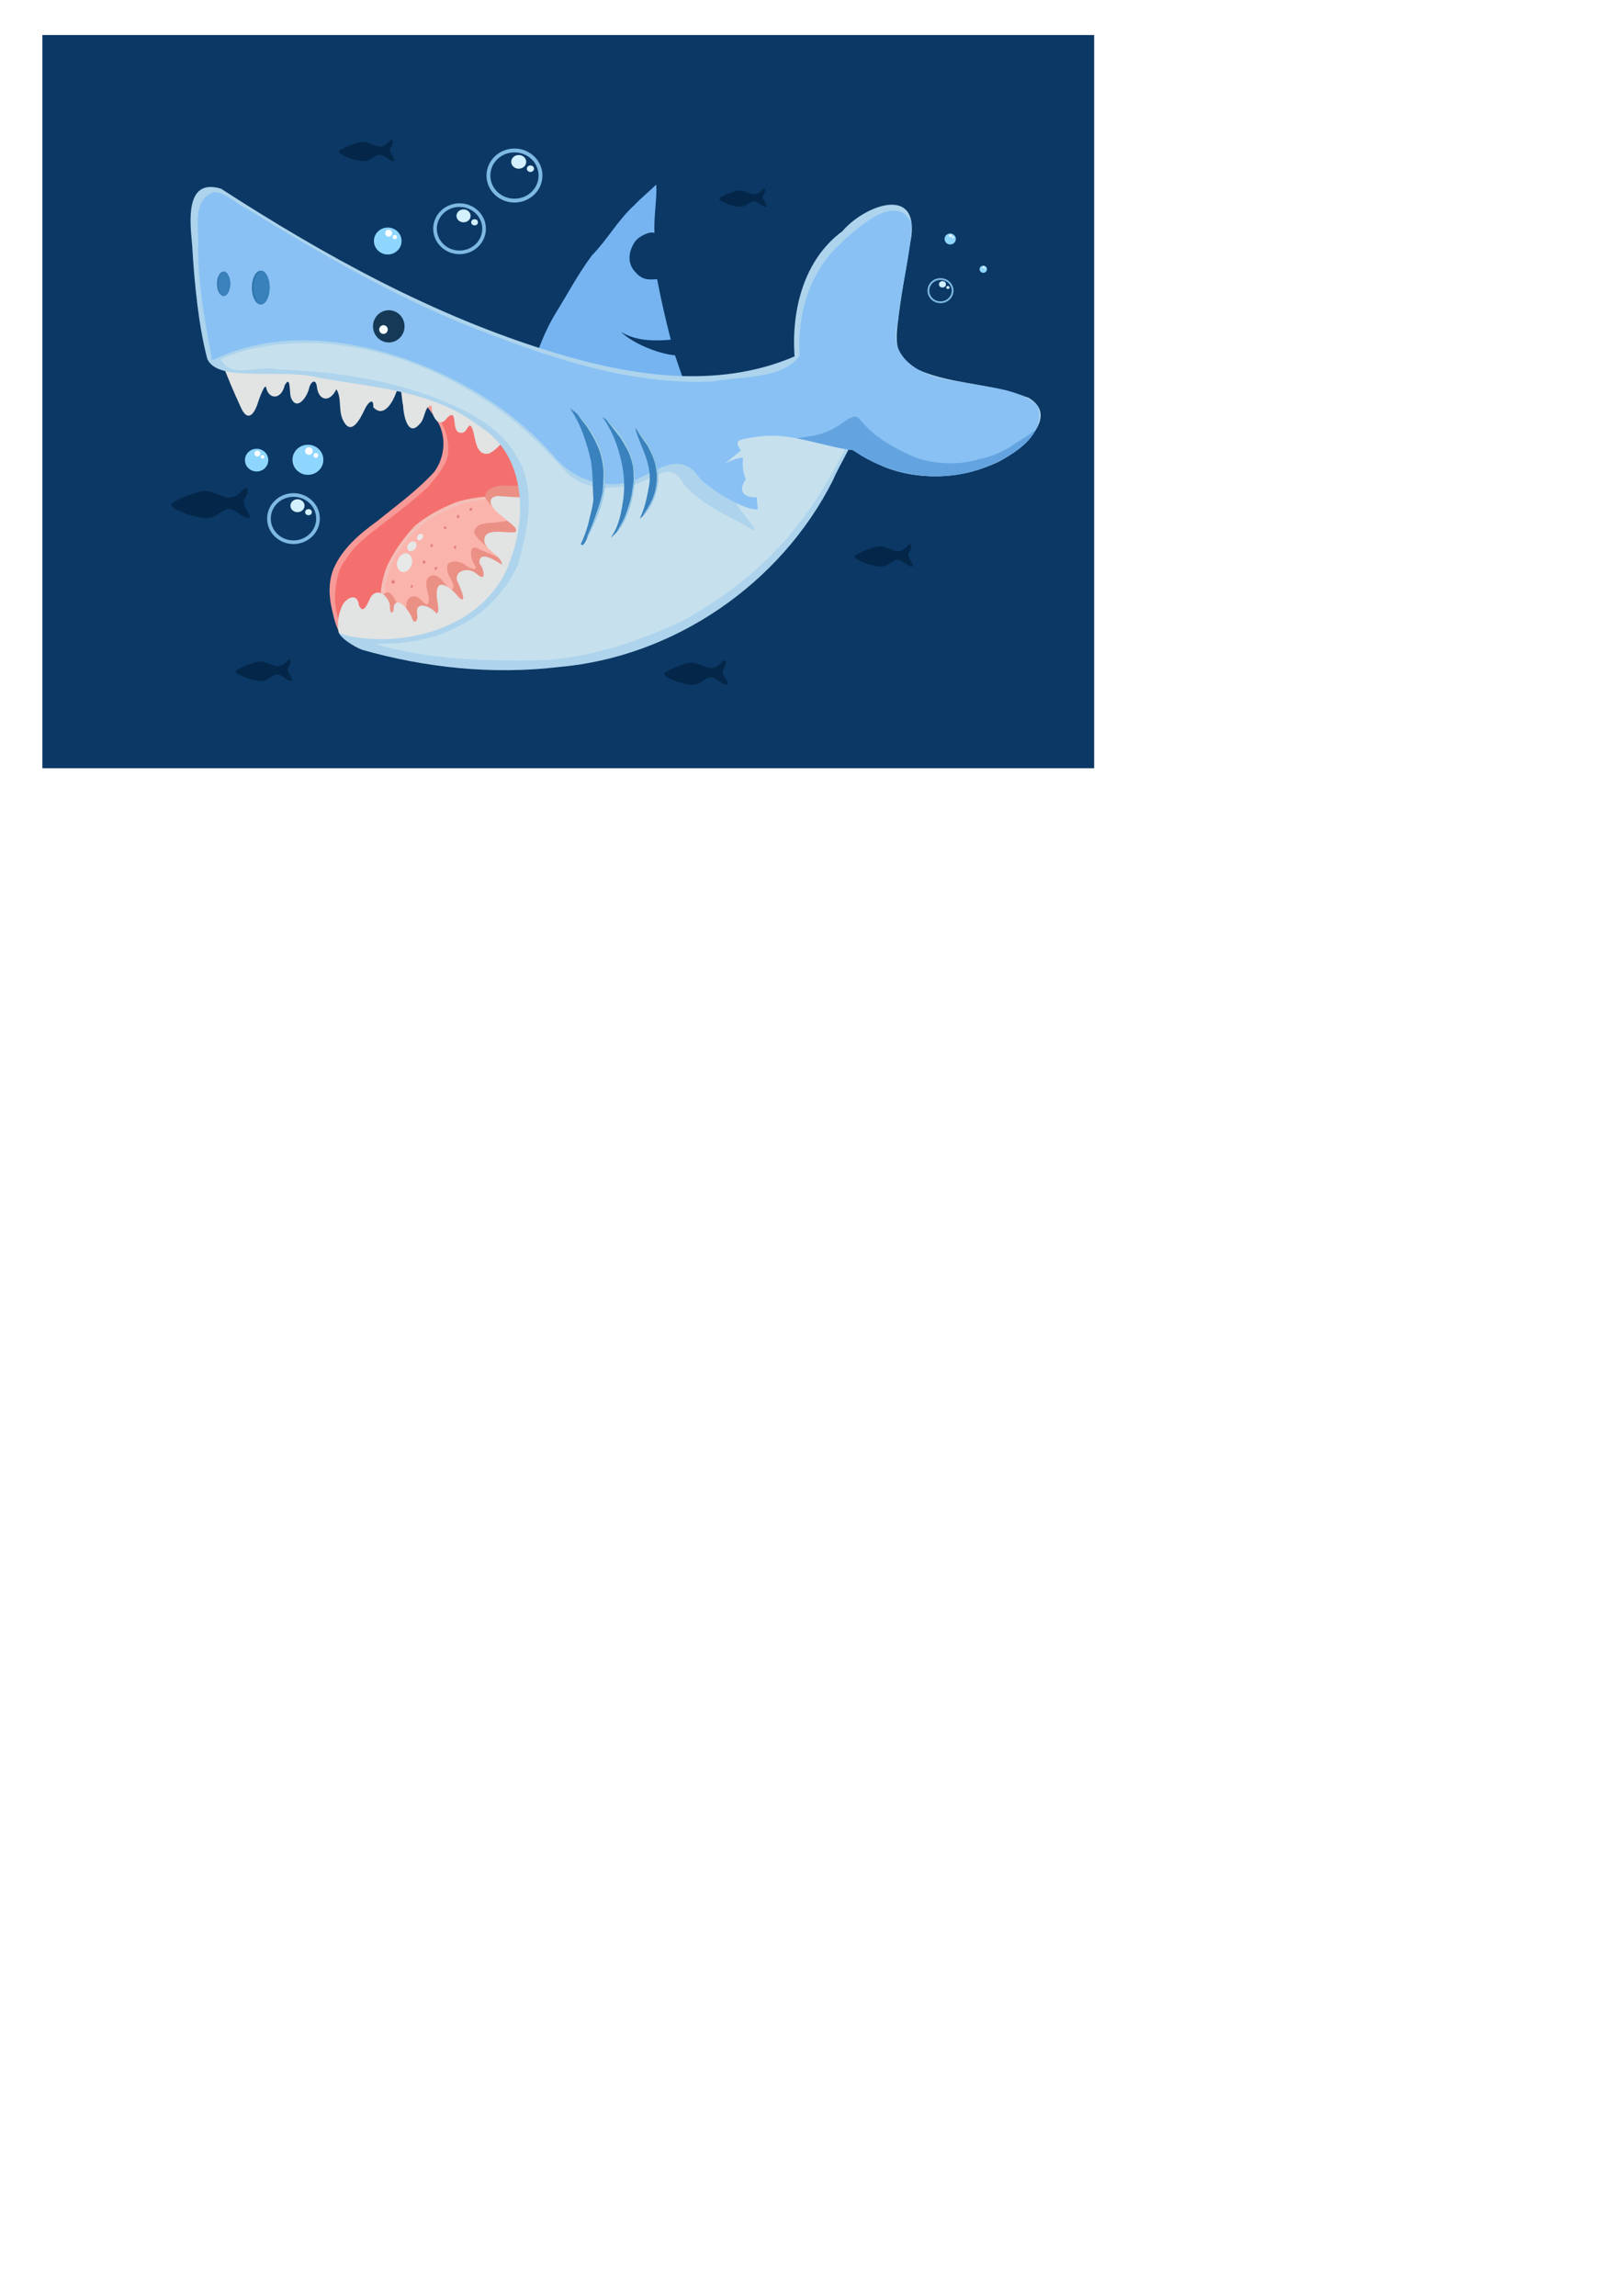 <?xml version="1.0" encoding="UTF-8" standalone="no"?>
<!-- Created with Inkscape (http://www.inkscape.org/) -->

<svg
   width="210mm"
   height="297mm"
   viewBox="0 0 210 297"
   version="1.1"
   id="svg5"
   xml:space="preserve"
   inkscape:version="1.2.2 (732a01da63, 2022-12-09)"
   sodipodi:docname="shark.svg"
   xmlns:inkscape="http://www.inkscape.org/namespaces/inkscape"
   xmlns:sodipodi="http://sodipodi.sourceforge.net/DTD/sodipodi-0.dtd"
   xmlns="http://www.w3.org/2000/svg"
   xmlns:svg="http://www.w3.org/2000/svg"><sodipodi:namedview
     id="namedview7"
     pagecolor="#ffffff"
     bordercolor="#000000"
     borderopacity="0.25"
     inkscape:showpageshadow="2"
     inkscape:pageopacity="0.0"
     inkscape:pagecheckerboard="0"
     inkscape:deskcolor="#d1d1d1"
     inkscape:document-units="mm"
     showgrid="false"
     inkscape:zoom="0.78497325"
     inkscape:cx="115.92752"
     inkscape:cy="377.71988"
     inkscape:window-width="1920"
     inkscape:window-height="1058"
     inkscape:window-x="-8"
     inkscape:window-y="-8"
     inkscape:window-maximized="1"
     inkscape:current-layer="layer1" /><defs
     id="defs2"><filter
       inkscape:collect="always"
       style="color-interpolation-filters:sRGB"
       id="filter72080"
       x="-0.092"
       y="-0.092"
       width="1.184"
       height="1.184"><feGaussianBlur
         inkscape:collect="always"
         stdDeviation="0.034"
         id="feGaussianBlur72082" /></filter><filter
       inkscape:collect="always"
       style="color-interpolation-filters:sRGB"
       id="filter72084"
       x="-0.106"
       y="-0.106"
       width="1.213"
       height="1.213"><feGaussianBlur
         inkscape:collect="always"
         stdDeviation="0.024"
         id="feGaussianBlur72086" /></filter><filter
       inkscape:collect="always"
       style="color-interpolation-filters:sRGB"
       id="filter72088"
       x="-0.056"
       y="-0.058"
       width="1.113"
       height="1.116"><feGaussianBlur
         inkscape:collect="always"
         stdDeviation="0.084"
         id="feGaussianBlur72090" /></filter><filter
       inkscape:collect="always"
       style="color-interpolation-filters:sRGB"
       id="filter73824"
       x="-0.048"
       y="-0.05"
       width="1.096"
       height="1.1"><feGaussianBlur
         inkscape:collect="always"
         stdDeviation="0.145"
         id="feGaussianBlur73826" /></filter><filter
       inkscape:collect="always"
       style="color-interpolation-filters:sRGB"
       id="filter78214"
       x="-0.156"
       y="-0.171"
       width="1.313"
       height="1.342"><feGaussianBlur
         inkscape:collect="always"
         stdDeviation="0.126"
         id="feGaussianBlur78216" /></filter><filter
       inkscape:collect="always"
       style="color-interpolation-filters:sRGB"
       id="filter78237"
       x="-0.038"
       y="-0.042"
       width="1.076"
       height="1.084"><feGaussianBlur
         inkscape:collect="always"
         stdDeviation="0.015"
         id="feGaussianBlur78235" /></filter><filter
       inkscape:collect="always"
       style="color-interpolation-filters:sRGB"
       id="filter82975"
       x="-0.011"
       y="-0.016"
       width="1.023"
       height="1.031"><feGaussianBlur
         inkscape:collect="always"
         stdDeviation="0.457"
         id="feGaussianBlur82977" /></filter><filter
       inkscape:collect="always"
       style="color-interpolation-filters:sRGB"
       id="filter82979"
       x="-0.004"
       y="-0.007"
       width="1.008"
       height="1.014"><feGaussianBlur
         inkscape:collect="always"
         stdDeviation="0.182"
         id="feGaussianBlur82981" /></filter><filter
       inkscape:collect="always"
       style="color-interpolation-filters:sRGB"
       id="filter82983"
       x="-0.01"
       y="-0.03"
       width="1.021"
       height="1.059"><feGaussianBlur
         inkscape:collect="always"
         stdDeviation="0.16"
         id="feGaussianBlur82985" /></filter><filter
       inkscape:collect="always"
       style="color-interpolation-filters:sRGB"
       id="filter82987"
       x="-0.017"
       y="-0.014"
       width="1.033"
       height="1.029"><feGaussianBlur
         inkscape:collect="always"
         stdDeviation="0.206"
         id="feGaussianBlur82989" /></filter><filter
       inkscape:collect="always"
       style="color-interpolation-filters:sRGB"
       id="filter82991"
       x="-0.026"
       y="-0.02"
       width="1.052"
       height="1.039"><feGaussianBlur
         inkscape:collect="always"
         stdDeviation="0.218"
         id="feGaussianBlur82993" /></filter><filter
       inkscape:collect="always"
       style="color-interpolation-filters:sRGB"
       id="filter82995"
       x="-0.005"
       y="-0.005"
       width="1.01"
       height="1.01"><feGaussianBlur
         inkscape:collect="always"
         stdDeviation="0.009"
         id="feGaussianBlur82997" /></filter><filter
       inkscape:collect="always"
       style="color-interpolation-filters:sRGB"
       id="filter82999"
       x="-0.003"
       y="-0.002"
       width="1.006"
       height="1.005"><feGaussianBlur
         inkscape:collect="always"
         stdDeviation="0.003"
         id="feGaussianBlur83001" /></filter><filter
       inkscape:collect="always"
       style="color-interpolation-filters:sRGB"
       id="filter83003"
       x="-0.006"
       y="-0.004"
       width="1.011"
       height="1.008"><feGaussianBlur
         inkscape:collect="always"
         stdDeviation="0.002"
         id="feGaussianBlur83005" /></filter><filter
       inkscape:collect="always"
       style="color-interpolation-filters:sRGB"
       id="filter83007"
       x="-0.008"
       y="-0.006"
       width="1.016"
       height="1.012"><feGaussianBlur
         inkscape:collect="always"
         stdDeviation="0.003"
         id="feGaussianBlur83009" /></filter></defs><g
     inkscape:label="Layer 1"
     inkscape:groupmode="layer"
     id="layer1"
     style="display:inline"><g
       id="g83099"><rect
         style="opacity:1;fill:#0c3865;fill-opacity:1;stroke:none;stroke-width:0.5;stroke-linecap:round;stroke-linejoin:round;stroke-dasharray:none;stroke-dashoffset:5.216;stroke-opacity:1"
         id="rect82482"
         width="136.091"
         height="94.858"
         x="5.482"
         y="4.528"
         inkscape:label="Sea" /><g
         id="g38184"
         inkscape:label="Shark"
         style="display:inline"><path
           style="fill:#75b4f1;fill-opacity:1;stroke-width:0.52;filter:url(#filter82991)"
           d="m 68.802,47.736 c 0.768,-2.391 1.645,-4.811 3.034,-7.12 1.573,-2.528 2.981,-5.21 4.761,-7.584 1.958,-2 3.407,-4.62 5.477,-6.488 0.953,-1.012 1.815,-1.665 2.823,-2.654 0.171,1.444 -0.338,4.236 -0.211,6.236 -0.674,-0.235 -2.12,0.46 -2.612,1.264 -0.743,1.203 -0.923,2.604 0.042,3.708 0.846,1.003 1.537,1.153 2.907,1.011 0.541,2.795 1.05,5.031 1.77,7.837 -2.335,0.208 -4.591,0.129 -6.446,-1.011 1.494,1.457 4.72,2.814 6.994,3.034 l 1.643,4.803 z"
           id="path315"
           sodipodi:nodetypes="cccccccccccccc" /><path
           style="display:inline;fill:#f79a97;fill-opacity:1;stroke-width:0.52;filter:url(#filter82987)"
           d="m 45.208,82.917 c -1.57,-0.692 -1.873,-2.471 -2.233,-3.96 -0.431,-1.77 -0.509,-3.734 0.209,-5.438 1.13,-2.562 3.331,-4.447 5.554,-6.049 2.542,-2.063 5.235,-3.991 7.446,-6.419 1.504,-2.041 1.655,-5.025 0.063,-7.065 -0.948,-1.458 -2.09,-2.775 -3.16,-4.142 4.073,0.674 8.146,1.348 12.218,2.022 2.38,3.511 4.761,7.022 7.141,10.533 -1.229,6.212 -2.458,12.424 -3.686,18.637 -4.146,2.554 -9.111,3.616 -13.948,3.155 -3.224,-0.235 -6.407,-0.825 -9.604,-1.273 z"
           id="path510"
           sodipodi:nodetypes="cssssssssssssssccccc" /><path
           style="display:inline;fill:#f4706e;fill-opacity:1;stroke-width:0.52"
           d="m 45.85,83.12 c -2.034,-1.499 -2.662,-4.272 -2.473,-6.673 0.154,-1.405 0.374,-2.855 1.313,-3.974 1.253,-2.155 3.392,-3.547 5.302,-5.063 1.836,-1.371 3.622,-2.82 5.33,-4.346 1.043,-1.253 2.221,-2.57 2.634,-4.179 0.289,-2.091 -0.581,-4.11 -1.765,-5.785 -0.758,-1.22 -1.529,-2.431 -2.298,-3.644 5.839,2.721 11.679,5.442 17.518,8.163 0.07,5.164 0.139,10.328 0.209,15.492 -3.535,3.009 -7.071,6.018 -10.606,9.027 -3.237,0.477 -6.473,1.01 -9.711,1.452 -1.818,-0.156 -3.635,-0.313 -5.453,-0.469 z"
           id="path560" /><path
           style="fill:#e2e3e3;fill-opacity:1;stroke-width:0.52;filter:url(#filter82983)"
           d="m 28.671,46.746 c 0.753,2.058 1.62,4.073 2.54,6.061 0.59,1.264 1.344,1.433 2.039,-0.346 0.281,-0.916 1.016,-2.901 1.184,-2.342 0.308,1.576 1.957,1.649 2.406,-0.271 0.792,-1.413 0.566,0.8 0.801,1.588 0.759,1.833 2.1,-0.056 2.364,-1.249 0.116,-0.649 0.867,-1.417 1.002,-0.099 0.219,1.75 1.662,2.06 2.516,0.263 0.759,1.21 0.187,2.894 0.944,4.157 1.099,2.062 2.322,-0.729 2.821,-1.745 0.4,-0.76 1.079,-1.333 1.007,-0.086 1.387,1.497 2.59,-0.768 2.991,-1.971 0.781,-1.232 0.632,0.985 0.868,1.698 0.035,1.215 0.605,4.286 2.153,2.432 0.691,-0.558 0.63,-2.474 1.54,-2.349 -0.04,1.286 0.907,3.182 2.08,1.483 1.487,-1.261 0.236,2.195 1.858,2.021 0.783,-0.074 0.845,-1.759 1.375,-0.429 0.376,1.108 0.383,3.449 2.074,3.116 0.961,-0.397 2.506,-1.951 2.464,-3.302 -4.138,-2.243 -8.276,-4.57 -12.414,-6.847 -5.652,-0.788 -11.259,-1.857 -16.897,-2.737 -2.187,0.198 -4.419,0.078 -6.575,0.492 -0.38,0.153 -0.76,0.306 -1.14,0.459 z"
           id="path587"
           sodipodi:nodetypes="scccccccccccccccccccccccss" /><path
           style="display:inline;fill:#f3bfb8;fill-opacity:1;stroke-width:0.52"
           d="m 49.723,84.074 c -0.227,-1.955 -0.495,-3.914 -0.454,-5.886 -0.145,-1.681 0.207,-3.386 0.804,-4.951 0.904,-1.918 2.157,-3.656 3.595,-5.204 1.545,-1.285 3.35,-2.249 5.202,-3.013 2.805,-0.931 5.8,-0.892 8.721,-0.937 0.936,0.002 1.872,0.012 2.807,0.03 -0.705,4.509 -1.41,9.017 -2.115,13.526 -3.525,2.304 -7.051,4.608 -10.576,6.912 -2.661,-0.159 -5.323,-0.318 -7.984,-0.477 z"
           id="path508" /><path
           style="display:inline;fill:#fbb4ac;fill-opacity:1;stroke-width:0.52"
           d="m 49.872,83.448 c -0.161,-2.085 -0.059,-4.179 -0.109,-6.268 0.072,-1.522 0.298,-3.077 1.051,-4.427 0.679,-1.597 1.848,-2.926 3.065,-4.136 1.058,-0.961 2.182,-1.874 3.524,-2.408 1.626,-0.788 3.352,-1.394 5.161,-1.56 2.015,-0.394 4.071,-0.196 6.107,-0.209 0.712,0.739 0.623,1.981 0.856,2.949 0.321,2.343 0.509,4.702 0.663,7.061 -3.833,3.257 -7.667,6.515 -11.5,9.772 -2.939,-0.258 -5.879,-0.516 -8.818,-0.775 z"
           id="path506" /><path
           style="display:inline;fill:#ea9085;fill-opacity:1;stroke-width:0.52"
           d="m 47.608,83.031 c 0.401,-1.968 0.953,-3.915 1.707,-5.776 0.794,-1.191 1.416,-0.596 2.153,0.974 0.24,0.507 0.599,1.932 1.005,1.757 0.221,-0.958 -0.328,-2.891 1.199,-2.839 0.773,-0.029 1.694,1.995 1.829,0.496 0.036,-1.01 -0.982,-2.659 0.329,-3.195 1.277,-0.177 1.669,1.354 2.608,1.877 0.768,-0.497 -0.582,-1.801 -0.562,-2.624 -0.329,-1.493 1.748,-1.151 2.474,-0.537 0.451,0.448 1.708,0.786 0.957,-0.224 -0.365,-0.64 -0.771,-2.568 0.519,-2.006 0.589,0.365 1.715,0.731 2.556,1.133 -0.91,-1.152 -2.371,-1.842 -3.044,-3.171 0.112,-1.291 1.79,-1.214 2.763,-1.299 0.612,-0.128 2.327,-0.043 1.143,-0.815 -0.955,-0.638 -1.822,-1.412 -2.441,-2.372 -0.202,-1.241 1.662,-1.687 2.64,-1.578 1.065,0.073 2.4,-0.25 3.416,0.295 0.168,3.629 0.368,7.29 0.494,10.934 -0.014,4.944 -7.449,6.987 -11.823,9.655 -3.128,-0.07 -6.256,-0.139 -9.385,-0.209 z"
           id="path483"
           sodipodi:nodetypes="ccccccccccccccccccccccc" /><path
           style="display:inline;fill:#e2e3e3;fill-opacity:1;stroke-width:0.52"
           d="m 70.446,64.21 c -2.04,0.287 -4.102,0.082 -6.146,-0.049 -1.829,0.375 -0.148,2.119 0.686,2.63 0.47,0.588 2.224,1.492 1.7,2.031 -1.257,0.26 -4.17,-0.749 -4.021,1.242 0.288,1.276 2.243,1.841 2.29,2.99 -0.758,-0.49 -3.069,-2.022 -2.913,-0.156 0.517,0.556 1.016,2.514 -0.293,1.406 -1.094,-1.1 -3.38,-0.488 -2.415,1.25 0.249,0.529 1.241,2.837 -0.037,1.669 -0.593,-0.879 -2.751,-2.733 -2.78,-0.565 -0.129,0.818 0.532,2.364 -0.033,2.735 -0.666,-0.939 -2.809,-1.85 -2.512,0.092 0.174,0.696 -0.336,1.494 -0.688,0.428 -0.292,-0.821 -1.801,-2.919 -2.331,-1.489 0.071,0.572 -0.329,1.36 -0.504,0.345 0.184,-1.383 -1.579,-3.071 -2.531,-1.44 -0.304,0.595 -0.899,2.354 -1.481,0.947 -0.206,-1.818 -1.981,-0.854 -2.351,0.565 -0.539,1.317 -0.326,2.899 -0.244,3.02 0.885,0.852 3.519,1.525 4.684,2.29 1.411,0.254 1.608,0.392 3.036,0.561 l 16.511,0.833 C 69.033,77.537 69.487,72.221 70.446,64.21 Z"
           id="path365"
           sodipodi:nodetypes="sccccccccccccccccccccccss" /><path
           style="opacity:1;fill:#add4ec;fill-opacity:1;stroke-width:0.52;filter:url(#filter82979)"
           d="M 28.609,24.417 C 41.995,33.066 56.152,40.871 71.454,45.542 c 10.073,3.096 21.352,4.872 31.351,0.568 -0.418,-5.939 1.171,-12.514 6.192,-16.195 2.652,-3.18 9.78,-6.088 8.922,0.692 -0.601,3.659 -1.103,6.209 -1.589,9.872 -0.425,3.204 -0.775,5.457 1.732,7.007 4.673,2.328 9.234,1.827 14.997,3.957 4.301,2.476 -1.173,6.952 -3.852,8.291 -4.599,2.219 -10.311,2.543 -15.018,0.576 -2.106,-1.178 -2.958,-1.489 -4.284,-2.381 -1.064,2.095 -1.551,2.85 -2.142,4.224 -6.753,13.387 -20.576,22.881 -35.552,24.147 -8.475,1.003 -17.181,0.08 -25.351,-2.235 -1.042,-0.404 -2.697,-1.434 -3.02,-2.211 1.122,0.459 1.46,0.493 2.771,0.661 C 54.359,83.508 63.666,80.203 66.151,72.104 68.224,66.414 67.811,58.744 62.132,55.213 56.175,50.534 48.509,50.176 41.335,48.878 36.278,47.58 28.295,49.58 26.83,46.461 c -1.137,-4.284 -1.682,-9.759 -1.968,-14.757 -0.249,-2.789 -1.038,-8.758 3.747,-7.287 z"
           id="path419"
           sodipodi:nodetypes="cccccscccccccccscccccc" /><path
           style="display:inline;opacity:1;fill:#c6e0ee;fill-opacity:1;stroke-width:0.2;stroke-linecap:round;stroke-linejoin:round;stroke-dashoffset:5.216"
           d="m 48.452,83.296 c 7.055,2.09 14.487,2.242 21.783,2.107 6.318,-0.355 12.416,-2.43 18.107,-5.101 6.139,-3.352 11.698,-7.895 15.793,-13.599 2.368,-3.11 4.175,-6.629 6,-10.077 -1.299,-1.401 -2.549,-4.101 -4.776,-3.767 -3.97,0.076 -7.939,0.152 -11.909,0.228 -1.14,0.808 -3.119,1.248 -2.017,3.048 0.202,3.444 1.966,6.289 3.859,9.043 0.682,1.372 4.23,4.842 0.939,2.656 -2.808,-1.415 -5.69,-2.817 -7.795,-5.224 -1.789,-3.643 -4.669,0.264 -7.457,0.253 -2.895,0.567 -6.135,0.194 -8.118,-2.234 -2.795,-3.053 -5.784,-6.001 -9.266,-8.303 -7.187,-4.88 -15.777,-8.063 -24.535,-7.948 -3.567,0.094 -7.234,0.593 -10.488,2.099 1.338,2.677 4.948,0.642 7.294,1.318 7.223,0.233 14.508,1.274 21.242,3.993 3.748,1.544 7.574,3.513 9.684,7.145 2.714,4.315 1.481,9.701 0.162,14.28 -1.698,3.508 -4.557,6.491 -8.156,8.05 -3.182,1.647 -6.81,2.034 -10.344,2.033 z"
           id="path61894" /><path
           id="path57563"
           style="display:inline;opacity:1;fill:#89c1f4;fill-opacity:1;stroke-width:0.2;stroke-linecap:round;stroke-linejoin:round;stroke-dashoffset:5.216"
           d="m 27.715,24.838 c -3.004,1.07 -1.889,4.759 -2.092,7.228 0.017,4.889 0.942,9.843 1.82,14.549 8.493,-4.137 18.472,-2.84 26.987,0.558 6.495,2.572 12.505,6.504 17.163,11.737 2.472,3.079 6.517,4.531 10.346,3.286 3.215,-1.3 6.154,-4.115 8.678,-0.208 1.931,1.756 5.823,4.077 7.436,3.897 -0.068,-0.903 -0.107,-0.801 -0.118,-1.564 -1.292,0.131 -2.689,-0.57 -1.444,-2.289 -0.374,-1.105 -0.444,-1.57 -0.344,-2.83 -0.436,0.051 -0.932,0.057 -2.365,0.774 1.894,-1.511 1.288,-1.068 2.068,-1.674 -0.679,-1.226 -1.054,-1.41 2.604,-1.856 4.014,-0.489 8.439,1.427 11.929,1.793 4.782,3.359 11.06,4.317 16.594,2.394 3.319,-1.199 8.621,-4.042 7.26,-8.179 -2.679,-2.36 -6.648,-2.267 -9.997,-3.081 -4.122,-0.295 -9.678,-2.6 -8.061,-7.737 0.36,-4.289 1.667,-8.485 1.767,-12.78 -2.009,-4.172 -7.241,0.831 -9.503,2.933 -3.759,3.643 -5.354,9.083 -4.961,14.22 -2.256,3.112 -7.508,2.603 -11.128,3.328 C 80.979,49.908 70.062,45.898 59.648,41.783 50.026,37.775 40.969,32.516 32.118,27.097 30.565,26.445 29.501,25.015 27.715,24.838 Z"
           sodipodi:nodetypes="cccccccccccccscccccccccccc" /><g
           id="g38153"><ellipse
             style="opacity:1;fill:#153957;fill-opacity:1;stroke-width:0.52;filter:url(#filter82995)"
             id="path1808"
             cx="50.304"
             cy="42.216"
             rx="2.041"
             ry="2.085" /><ellipse
             style="opacity:1;fill:#f8ffff;fill-opacity:1;stroke-width:0.141"
             id="ellipse1810"
             cx="49.619"
             cy="42.633"
             rx="0.554"
             ry="0.566" /></g><g
           id="g4237"><ellipse
             style="opacity:1;fill:#2e73a9;fill-opacity:1;stroke-width:0.568"
             id="path1812"
             cx="33.738"
             cy="37.203"
             rx="1.148"
             ry="2.191" /><path
             id="ellipse1814"
             style="opacity:1;fill:#3881bb;fill-opacity:1;stroke-width:0.568"
             d="m 33.906,35.036 a 1.148,2.191 0 0 0 -1.106,2.188 1.148,2.191 0 0 0 0.981,2.167 1.148,2.191 0 0 0 1.104,-2.188 1.148,2.191 0 0 0 -0.98,-2.167 z" /></g><g
           id="g4243"
           transform="matrix(0.747,0,0,0.719,3.727,9.96)"><ellipse
             style="opacity:1;fill:#2e73a9;fill-opacity:1;stroke-width:0.568"
             id="ellipse4239"
             cx="33.738"
             cy="37.203"
             rx="1.148"
             ry="2.191" /><path
             id="path4241"
             style="opacity:1;fill:#3b81bc;fill-opacity:1;stroke-width:0.568"
             d="m 33.906,35.036 a 1.148,2.191 0 0 0 -1.106,2.188 1.148,2.191 0 0 0 0.981,2.167 1.148,2.191 0 0 0 1.104,-2.188 1.148,2.191 0 0 0 -0.98,-2.167 z" /></g><g
           id="g38158"><path
             style="opacity:1;fill:#3982bd;fill-opacity:1;stroke-width:0.52"
             d="m 73.732,52.792 c 1.445,2.094 2.184,4.489 2.737,6.864 0.253,1.607 0.19,3.234 0.308,4.849 -0.059,1.133 -0.451,2.225 -0.68,3.336 -0.237,0.862 -0.561,1.704 -0.935,2.528 0.248,0.535 0.686,-0.495 0.805,-0.731 0.847,-1.799 1.753,-3.601 2.107,-5.536 0.542,-2.567 0.25,-5.302 -1.118,-7.645 -0.705,-1.335 -1.703,-2.56 -3.011,-3.496 -0.071,-0.056 -0.142,-0.113 -0.212,-0.169 z"
             id="path1804" /><path
             style="fill:#3982bd;fill-opacity:1;stroke-width:0.52"
             d="m 79.023,69.561 c 1.106,-1.526 1.381,-3.353 1.639,-5.102 0.228,-1.85 0.035,-3.722 -0.453,-5.53 -0.442,-1.754 -1.171,-3.466 -2.264,-4.999 3.071,2.089 4.565,5.827 4.139,8.804 -0.347,2.432 -1.046,5.295 -3.061,6.827 z"
             id="path431"
             sodipodi:nodetypes="ccccsc" /><path
             style="fill:#3982bd;fill-opacity:1;stroke-width:0.52"
             d="m 82.788,67.092 c 0.64,-1.348 0.936,-2.789 1.193,-4.235 0.504,-2.842 -1.21,-5.184 -1.791,-7.477 1.791,1.623 2.833,4.149 2.962,6.102 0.124,1.884 -0.949,4.59 -2.365,5.61 z"
             id="path451"
             sodipodi:nodetypes="cscsc" /><path
             id="path78532"
             style="display:inline;opacity:1;fill:#9bcce9;fill-opacity:1;stroke:none;stroke-width:0.5;stroke-linecap:round;stroke-linejoin:round;stroke-dasharray:none;stroke-dashoffset:5.216;stroke-opacity:1"
             d="M 74.696 53.561 C 74.814 53.713 74.921 53.857 74.996 53.972 C 75.312 54.456 75.754 54.899 76.028 55.341 C 76.302 55.784 76.66 56.352 76.997 57.026 C 77.334 57.701 77.65 58.438 77.777 59.007 C 77.903 59.576 78.093 60.587 78.093 61.134 C 78.093 61.682 78.029 63.115 77.966 63.599 C 77.903 64.084 77.545 65.326 77.376 65.811 C 77.208 66.295 76.871 67.201 76.745 67.58 C 76.618 67.96 76.197 68.887 76.049 69.224 C 76.001 69.333 75.961 69.52 75.927 69.72 C 75.941 69.69 75.957 69.658 75.967 69.638 C 76.814 67.839 77.719 66.037 78.073 64.103 C 78.615 61.536 78.323 58.801 76.956 56.457 C 76.392 55.391 75.642 54.396 74.696 53.561 z " /><path
             id="path82412"
             style="display:inline;opacity:1;fill:#9bcce9;fill-opacity:1;stroke:none;stroke-width:0.5;stroke-linecap:round;stroke-linejoin:round;stroke-dasharray:none;stroke-dashoffset:5.216;stroke-opacity:1"
             d="M 78.436 54.288 C 79.06 55.077 79.668 55.879 80.291 56.668 C 80.816 57.556 81.406 58.427 81.664 59.439 C 81.888 60.044 81.966 60.68 81.97 61.321 C 82.043 62.024 81.944 62.719 81.809 63.408 C 81.696 64.536 81.297 65.605 80.924 66.667 C 80.636 67.455 80.151 68.14 79.764 68.878 C 81.219 67.269 81.783 64.839 82.084 62.733 C 82.486 59.92 81.174 56.426 78.436 54.288 z " /><path
             id="path82419"
             style="display:inline;opacity:1;fill:#9bcce9;fill-opacity:1;stroke:none;stroke-width:0.5;stroke-linecap:round;stroke-linejoin:round;stroke-dasharray:none;stroke-dashoffset:5.216;stroke-opacity:1"
             d="M 82.321 55.501 C 82.763 56.252 83.283 56.957 83.786 57.666 C 84.28 58.59 84.754 59.554 84.89 60.605 C 85.174 62.234 84.845 63.942 84.018 65.37 C 83.751 65.852 83.426 66.298 83.16 66.779 C 84.387 65.593 85.266 63.197 85.152 61.482 C 85.027 59.577 84.031 57.127 82.321 55.501 z " /></g><g
           id="g57428"
           style="display:inline"><ellipse
             style="opacity:1;fill:#e7e8e8;fill-opacity:1;stroke-width:0.2;stroke-linecap:round;stroke-linejoin:round;stroke-dashoffset:5.216;filter:url(#filter82999)"
             id="path38269"
             cx="72.565"
             cy="52.668"
             rx="0.947"
             ry="1.233"
             transform="rotate(18.306)" /><ellipse
             style="opacity:1;fill:#e5e6e6;fill-opacity:1;stroke-width:0.2;stroke-linecap:round;stroke-linejoin:round;stroke-dashoffset:5.216;filter:url(#filter83007)"
             id="ellipse38271"
             cx="86.189"
             cy="20.151"
             rx="0.528"
             ry="0.687"
             transform="rotate(39.817)" /><ellipse
             style="opacity:1;fill:#e8eaea;fill-opacity:1;stroke-width:0.2;stroke-linecap:round;stroke-linejoin:round;stroke-dashoffset:5.216;filter:url(#filter83003)"
             id="ellipse38273"
             cx="86.236"
             cy="18.563"
             rx="0.342"
             ry="0.445"
             transform="rotate(39.817)" /><ellipse
             style="opacity:1;fill:#e3827e;fill-opacity:1;stroke-width:0.2;stroke-linecap:round;stroke-linejoin:round;stroke-dashoffset:5.216"
             id="path38275"
             cx="88.555"
             cy="20.333"
             rx="0.232"
             ry="0.242"
             transform="rotate(43.017)" /><ellipse
             style="opacity:1;fill:#e3827e;fill-opacity:1;stroke-width:0.2;stroke-linecap:round;stroke-linejoin:round;stroke-dashoffset:5.216"
             id="circle38277"
             cx="87.004"
             cy="31.894"
             rx="0.158"
             ry="0.211"
             transform="rotate(32.373)" /><ellipse
             style="opacity:1;fill:#e3827e;fill-opacity:1;stroke-width:0.2;stroke-linecap:round;stroke-linejoin:round;stroke-dashoffset:5.216"
             id="circle38279"
             cx="80.414"
             cy="42.8"
             rx="0.175"
             ry="0.211"
             transform="rotate(24.944)" /><ellipse
             style="opacity:1;fill:#e3827e;fill-opacity:1;stroke-width:0.2;stroke-linecap:round;stroke-linejoin:round;stroke-dashoffset:5.216"
             id="circle38281"
             cx="77.479"
             cy="45.797"
             rx="0.158"
             ry="0.211"
             transform="rotate(21.052)" /><ellipse
             style="opacity:1;fill:#e3827e;fill-opacity:1;stroke-width:0.2;stroke-linecap:round;stroke-linejoin:round;stroke-dashoffset:5.216"
             id="circle38283"
             cx="84.342"
             cy="29.393"
             rx="0.169"
             ry="0.181"
             transform="rotate(30.633)" /><ellipse
             style="opacity:1;fill:#e3827e;fill-opacity:1;stroke-width:0.2;stroke-linecap:round;stroke-linejoin:round;stroke-dashoffset:5.216"
             id="circle38285"
             cx="76.937"
             cy="45.389"
             rx="0.169"
             ry="0.211"
             transform="rotate(17.884)" /><ellipse
             style="opacity:1;fill:#e3827e;fill-opacity:1;stroke-width:0.2;stroke-linecap:round;stroke-linejoin:round;stroke-dashoffset:5.216"
             id="circle38287"
             cx="87.577"
             cy="19.602"
             rx="0.169"
             ry="0.211"
             transform="rotate(34.629)" /><ellipse
             style="opacity:1;fill:#e3827e;fill-opacity:1;stroke-width:0.2;stroke-linecap:round;stroke-linejoin:round;stroke-dashoffset:5.216"
             id="circle38289"
             cx="76.556"
             cy="51.149"
             rx="0.147"
             ry="0.211"
             transform="rotate(16.497)" /><ellipse
             style="opacity:1;fill:#e3827e;fill-opacity:1;stroke-width:0.2;stroke-linecap:round;stroke-linejoin:round;stroke-dashoffset:5.216"
             id="ellipse52584"
             cx="90.713"
             cy="19.111"
             rx="0.16"
             ry="0.167"
             transform="rotate(43.017)" /></g><path
           id="path63800"
           style="display:inline;opacity:1;fill:#63a4e0;fill-opacity:1;stroke-width:0.2;stroke-linecap:round;stroke-linejoin:round;stroke-dashoffset:5.216"
           d="m 110.613,53.888 c -0.264,-3.45e-4 -0.6,0.162 -1.157,0.513 -1.595,1.194 -3.007,1.818 -4.699,2.038 -0.561,0.105 -1.127,0.189 -1.693,0.262 2.586,0.474 5.135,1.31 7.319,1.539 4.782,3.359 11.06,4.318 16.594,2.395 2.369,-0.856 5.748,-2.551 6.993,-4.955 -0.802,0.532 -1.597,1.097 -2.432,1.564 -1.454,1.058 -3.096,1.821 -4.869,2.162 -2.626,0.782 -5.437,0.667 -8.038,-0.154 -2.032,-0.848 -4.031,-1.868 -5.726,-3.295 -1.478,-1.282 -1.711,-2.068 -2.292,-2.069 z" /><g
           id="g72155"
           style="display:inline"><g
             id="g72101"><ellipse
               style="opacity:1;fill:#8fd6ff;fill-opacity:1;stroke-width:0.2;stroke-linecap:round;stroke-linejoin:round;stroke-dashoffset:5.216;filter:url(#filter72088)"
               id="path69469"
               cx="50.17"
               cy="31.178"
               rx="1.788"
               ry="1.743" /><ellipse
               style="opacity:1;fill:#ffffff;fill-opacity:1;stroke-width:0.2;stroke-linecap:round;stroke-linejoin:round;stroke-dashoffset:5.216;filter:url(#filter72080)"
               id="path71110"
               cx="50.285"
               cy="30.167"
               rx="0.442"
               ry="0.442" /><ellipse
               style="opacity:1;fill:#ffffff;fill-opacity:1;stroke-width:0.2;stroke-linecap:round;stroke-linejoin:round;stroke-dashoffset:5.216;filter:url(#filter72084)"
               id="ellipse72078"
               cx="51.086"
               cy="30.672"
               rx="0.274"
               ry="0.274" /></g><g
             id="g72109"
             transform="matrix(1.117,0,0,1.117,-16.198,24.656)"
             style="stroke-width:0.895"><ellipse
               style="opacity:1;fill:#8fd6ff;fill-opacity:1;stroke-width:0.179;stroke-linecap:round;stroke-linejoin:round;stroke-dashoffset:5.216;filter:url(#filter72088)"
               id="ellipse72103"
               cx="50.17"
               cy="31.178"
               rx="1.788"
               ry="1.743" /><ellipse
               style="opacity:1;fill:#ffffff;fill-opacity:1;stroke-width:0.179;stroke-linecap:round;stroke-linejoin:round;stroke-dashoffset:5.216;filter:url(#filter72080)"
               id="ellipse72105"
               cx="50.285"
               cy="30.167"
               rx="0.442"
               ry="0.442" /><ellipse
               style="opacity:1;fill:#ffffff;fill-opacity:1;stroke-width:0.179;stroke-linecap:round;stroke-linejoin:round;stroke-dashoffset:5.216;filter:url(#filter72084)"
               id="ellipse72107"
               cx="51.086"
               cy="30.672"
               rx="0.274"
               ry="0.274" /></g><g
             id="g72117"
             transform="matrix(0.844,0,0,0.843,-9.14,33.243)"
             style="stroke-width:1.185"><ellipse
               style="opacity:1;fill:#8fd6ff;fill-opacity:1;stroke-width:0.237;stroke-linecap:round;stroke-linejoin:round;stroke-dashoffset:5.216;filter:url(#filter72088)"
               id="ellipse72111"
               cx="50.17"
               cy="31.178"
               rx="1.788"
               ry="1.743" /><ellipse
               style="opacity:1;fill:#ffffff;fill-opacity:1;stroke-width:0.237;stroke-linecap:round;stroke-linejoin:round;stroke-dashoffset:5.216;filter:url(#filter72080)"
               id="ellipse72113"
               cx="50.285"
               cy="30.167"
               rx="0.442"
               ry="0.442" /><ellipse
               style="opacity:1;fill:#ffffff;fill-opacity:1;stroke-width:0.237;stroke-linecap:round;stroke-linejoin:round;stroke-dashoffset:5.216;filter:url(#filter72084)"
               id="ellipse72115"
               cx="51.086"
               cy="30.672"
               rx="0.274"
               ry="0.274" /></g><g
             id="g72125"
             transform="matrix(0.408,0,0,0.407,102.48,18.228)"
             style="stroke-width:2.453"><ellipse
               style="opacity:1;fill:#8fd6ff;fill-opacity:1;stroke-width:0.491;stroke-linecap:round;stroke-linejoin:round;stroke-dashoffset:5.216;filter:url(#filter72088)"
               id="ellipse72119"
               cx="50.17"
               cy="31.178"
               rx="1.788"
               ry="1.743" /><ellipse
               style="opacity:1;fill:#ffffff;fill-opacity:1;stroke-width:0.491;stroke-linecap:round;stroke-linejoin:round;stroke-dashoffset:5.216;filter:url(#filter72080)"
               id="ellipse72121"
               cx="50.285"
               cy="30.167"
               rx="0.442"
               ry="0.442" /><ellipse
               style="opacity:1;fill:#ffffff;fill-opacity:1;stroke-width:0.491;stroke-linecap:round;stroke-linejoin:round;stroke-dashoffset:5.216;filter:url(#filter72084)"
               id="ellipse72123"
               cx="51.086"
               cy="30.672"
               rx="0.274"
               ry="0.274" /></g><g
             id="g72133"
             transform="matrix(0.267,0,0,0.265,113.832,26.567)"
             style="stroke-width:3.758"><ellipse
               style="opacity:1;fill:#8fd6ff;fill-opacity:1;stroke-width:0.752;stroke-linecap:round;stroke-linejoin:round;stroke-dashoffset:5.216;filter:url(#filter72088)"
               id="ellipse72127"
               cx="50.17"
               cy="31.178"
               rx="1.788"
               ry="1.743" /><ellipse
               style="opacity:1;fill:#ffffff;fill-opacity:1;stroke-width:0.752;stroke-linecap:round;stroke-linejoin:round;stroke-dashoffset:5.216;filter:url(#filter72080)"
               id="ellipse72129"
               cx="50.285"
               cy="30.167"
               rx="0.442"
               ry="0.442" /><ellipse
               style="opacity:1;fill:#ffffff;fill-opacity:1;stroke-width:0.752;stroke-linecap:round;stroke-linejoin:round;stroke-dashoffset:5.216;filter:url(#filter72084)"
               id="ellipse72131"
               cx="51.086"
               cy="30.672"
               rx="0.274"
               ry="0.274" /></g></g><g
           id="g78299"
           style="display:inline"><g
             id="g78225"><path
               style="color:#000000;fill:#7eb9e4;stroke-linecap:round;stroke-linejoin:round;stroke-dashoffset:5.216;-inkscape-stroke:none;filter:url(#filter73824)"
               d="m 66.568,19.215 c -1.991,0 -3.619,1.562 -3.619,3.494 0,1.932 1.628,3.494 3.619,3.494 1.991,0 3.619,-1.562 3.619,-3.494 0,-1.932 -1.628,-3.494 -3.619,-3.494 z m 0,0.5 c 1.731,0 3.119,1.343 3.119,2.994 0,1.651 -1.389,2.994 -3.119,2.994 -1.731,0 -3.119,-1.343 -3.119,-2.994 0,-1.651 1.389,-2.994 3.119,-2.994 z"
               id="path72304" /><ellipse
               style="opacity:1;fill:#d3f0ff;fill-opacity:1;stroke:none;stroke-width:0.5;stroke-linecap:round;stroke-linejoin:round;stroke-dasharray:none;stroke-dashoffset:5.216;stroke-opacity:1;filter:url(#filter78214)"
               id="path73880"
               cx="67.117"
               cy="20.94"
               rx="0.969"
               ry="0.885" /><ellipse
               style="opacity:1;fill:#d3f0ff;fill-opacity:1;stroke:none;stroke-width:0.5;stroke-linecap:round;stroke-linejoin:round;stroke-dasharray:none;stroke-dashoffset:5.216;stroke-opacity:1;filter:url(#filter78237)"
               id="ellipse76073"
               cx="68.632"
               cy="21.825"
               rx="0.461"
               ry="0.421" /></g><g
             id="g78265"
             transform="matrix(0.942,0,0,0.942,-3.246,8.2)"
             style="stroke-width:1.062"><path
               style="color:#000000;fill:#7eb9e4;stroke-width:1.062;stroke-linecap:round;stroke-linejoin:round;stroke-dashoffset:5.216;-inkscape-stroke:none;filter:url(#filter73824)"
               d="m 66.568,19.215 c -1.991,0 -3.619,1.562 -3.619,3.494 0,1.932 1.628,3.494 3.619,3.494 1.991,0 3.619,-1.562 3.619,-3.494 0,-1.932 -1.628,-3.494 -3.619,-3.494 z m 0,0.5 c 1.731,0 3.119,1.343 3.119,2.994 0,1.651 -1.389,2.994 -3.119,2.994 -1.731,0 -3.119,-1.343 -3.119,-2.994 0,-1.651 1.389,-2.994 3.119,-2.994 z"
               id="path78259" /><ellipse
               style="opacity:1;fill:#d3f0ff;fill-opacity:1;stroke:none;stroke-width:0.531;stroke-linecap:round;stroke-linejoin:round;stroke-dasharray:none;stroke-dashoffset:5.216;stroke-opacity:1;filter:url(#filter78214)"
               id="ellipse78261"
               cx="67.117"
               cy="20.94"
               rx="0.969"
               ry="0.885" /><ellipse
               style="opacity:1;fill:#d3f0ff;fill-opacity:1;stroke:none;stroke-width:0.531;stroke-linecap:round;stroke-linejoin:round;stroke-dasharray:none;stroke-dashoffset:5.216;stroke-opacity:1;filter:url(#filter78237)"
               id="ellipse78263"
               cx="68.632"
               cy="21.825"
               rx="0.461"
               ry="0.421" /></g><g
             id="g78273"
             transform="matrix(0.942,0,0,0.942,-24.733,45.698)"
             style="stroke-width:1.062"><path
               style="color:#000000;fill:#7eb9e4;stroke-width:1.062;stroke-linecap:round;stroke-linejoin:round;stroke-dashoffset:5.216;-inkscape-stroke:none;filter:url(#filter73824)"
               d="m 66.568,19.215 c -1.991,0 -3.619,1.562 -3.619,3.494 0,1.932 1.628,3.494 3.619,3.494 1.991,0 3.619,-1.562 3.619,-3.494 0,-1.932 -1.628,-3.494 -3.619,-3.494 z m 0,0.5 c 1.731,0 3.119,1.343 3.119,2.994 0,1.651 -1.389,2.994 -3.119,2.994 -1.731,0 -3.119,-1.343 -3.119,-2.994 0,-1.651 1.389,-2.994 3.119,-2.994 z"
               id="path78267" /><ellipse
               style="opacity:1;fill:#d3f0ff;fill-opacity:1;stroke:none;stroke-width:0.531;stroke-linecap:round;stroke-linejoin:round;stroke-dasharray:none;stroke-dashoffset:5.216;stroke-opacity:1;filter:url(#filter78214)"
               id="ellipse78269"
               cx="67.117"
               cy="20.94"
               rx="0.969"
               ry="0.885" /><ellipse
               style="opacity:1;fill:#d3f0ff;fill-opacity:1;stroke:none;stroke-width:0.531;stroke-linecap:round;stroke-linejoin:round;stroke-dasharray:none;stroke-dashoffset:5.216;stroke-opacity:1;filter:url(#filter78237)"
               id="ellipse78271"
               cx="68.632"
               cy="21.825"
               rx="0.461"
               ry="0.421" /></g><g
             id="g78281"
             transform="matrix(0.465,0,0,0.463,90.737,27.086)"
             style="stroke-width:2.154"><path
               style="color:#000000;fill:#7eb9e4;stroke-width:2.154;stroke-linecap:round;stroke-linejoin:round;stroke-dashoffset:5.216;-inkscape-stroke:none;filter:url(#filter73824)"
               d="m 66.568,19.215 c -1.991,0 -3.619,1.562 -3.619,3.494 0,1.932 1.628,3.494 3.619,3.494 1.991,0 3.619,-1.562 3.619,-3.494 0,-1.932 -1.628,-3.494 -3.619,-3.494 z m 0,0.5 c 1.731,0 3.119,1.343 3.119,2.994 0,1.651 -1.389,2.994 -3.119,2.994 -1.731,0 -3.119,-1.343 -3.119,-2.994 0,-1.651 1.389,-2.994 3.119,-2.994 z"
               id="path78275" /><ellipse
               style="opacity:1;fill:#d3f0ff;fill-opacity:1;stroke:none;stroke-width:1.077;stroke-linecap:round;stroke-linejoin:round;stroke-dasharray:none;stroke-dashoffset:5.216;stroke-opacity:1;filter:url(#filter78214)"
               id="ellipse78277"
               cx="67.117"
               cy="20.94"
               rx="0.969"
               ry="0.885" /><ellipse
               style="opacity:1;fill:#d3f0ff;fill-opacity:1;stroke:none;stroke-width:1.077;stroke-linecap:round;stroke-linejoin:round;stroke-dasharray:none;stroke-dashoffset:5.216;stroke-opacity:1;filter:url(#filter78237)"
               id="ellipse78279"
               cx="68.632"
               cy="21.825"
               rx="0.461"
               ry="0.421" /></g></g></g><g
         id="g78450"
         inkscape:label="Fishes"
         style="display:inline;filter:url(#filter82975)"><path
           style="fill:#042749;fill-opacity:1;stroke-width:0.52"
           d="m 26.455,63.517 c -0.757,0.012 -2.775,0.718 -4.106,1.518 -0.748,0.635 1.103,1.083 1.68,1.432 1.142,0.287 2.322,0.82 3.494,0.395 1.078,-0.386 1.743,-1.489 2.794,-0.791 0.605,0.248 1.655,1.337 2.024,0.802 -0.163,-0.754 -1.299,-1.768 -0.602,-2.495 0.494,-0.756 0.395,-1.752 -0.412,-0.907 -0.635,0.709 -1.436,1.16 -2.511,0.71 -0.699,-0.287 -1.921,-0.761 -2.362,-0.664 z"
           id="path615"
           sodipodi:nodetypes="cccccccccc" /><path
           style="fill:#042749;fill-opacity:1;stroke-width:0.52"
           d="m 113.775,70.691 c -0.561,0.009 -2.06,0.533 -3.047,1.126 -0.555,0.471 0.819,0.804 1.247,1.063 0.848,0.213 1.724,0.608 2.593,0.293 0.8,-0.287 1.294,-1.105 2.074,-0.587 0.449,0.184 1.229,0.992 1.502,0.596 -0.121,-0.56 -0.964,-1.312 -0.447,-1.852 0.367,-0.561 0.293,-1.3 -0.306,-0.673 -0.471,0.526 -1.066,0.861 -1.864,0.527 -0.519,-0.213 -1.426,-0.565 -1.753,-0.493 z"
           id="path78452"
           sodipodi:nodetypes="cccccccccc" /><path
           style="fill:#042749;fill-opacity:1;stroke-width:0.52"
           d="m 89.408,85.733 c -0.615,0.01 -2.255,0.584 -3.336,1.233 -0.608,0.516 0.896,0.88 1.365,1.164 0.928,0.233 1.887,0.666 2.839,0.321 0.876,-0.314 1.416,-1.209 2.27,-0.643 0.491,0.202 1.345,1.086 1.644,0.652 -0.132,-0.613 -1.056,-1.436 -0.489,-2.027 0.402,-0.614 0.321,-1.423 -0.335,-0.737 -0.516,0.576 -1.166,0.942 -2.04,0.577 -0.568,-0.233 -1.561,-0.619 -1.919,-0.54 z"
           id="path78454"
           sodipodi:nodetypes="cccccccccc" /><path
           style="fill:#042749;fill-opacity:1;stroke-width:0.52"
           d="m 33.593,85.579 c -0.544,0.009 -1.995,0.516 -2.951,1.091 -0.537,0.456 0.793,0.778 1.208,1.029 0.821,0.206 1.669,0.589 2.511,0.284 0.775,-0.278 1.253,-1.07 2.008,-0.568 0.435,0.178 1.19,0.961 1.454,0.577 -0.117,-0.542 -0.934,-1.271 -0.433,-1.793 0.355,-0.543 0.284,-1.259 -0.296,-0.652 -0.457,0.509 -1.032,0.834 -1.805,0.51 -0.502,-0.206 -1.381,-0.547 -1.697,-0.477 z"
           id="path78456"
           sodipodi:nodetypes="cccccccccc" /><path
           style="fill:#042749;fill-opacity:1;stroke-width:0.52"
           d="m 46.89,18.363 c -0.535,0.009 -1.962,0.508 -2.903,1.073 -0.529,0.449 0.78,0.766 1.188,1.013 0.808,0.203 1.642,0.58 2.47,0.279 0.762,-0.273 1.233,-1.052 1.976,-0.559 0.427,0.175 1.17,0.945 1.431,0.567 -0.115,-0.533 -0.919,-1.25 -0.426,-1.764 0.35,-0.535 0.28,-1.238 -0.291,-0.641 -0.449,0.501 -1.015,0.82 -1.775,0.502 -0.494,-0.203 -1.358,-0.538 -1.67,-0.47 z"
           id="path78458"
           sodipodi:nodetypes="cccccccccc" /><path
           style="fill:#042749;fill-opacity:1;stroke-width:0.52"
           d="m 95.655,24.64 c -0.455,0.007 -1.669,0.432 -2.47,0.913 -0.45,0.382 0.664,0.651 1.011,0.861 0.687,0.173 1.397,0.493 2.102,0.238 0.648,-0.232 1.049,-0.895 1.681,-0.476 0.364,0.149 0.996,0.804 1.217,0.483 -0.098,-0.453 -0.782,-1.063 -0.362,-1.501 0.297,-0.455 0.238,-1.054 -0.248,-0.546 -0.382,0.426 -0.864,0.698 -1.51,0.427 C 96.655,24.868 95.92,24.582 95.655,24.64 Z"
           id="path78460"
           sodipodi:nodetypes="cccccccccc" /></g></g></g></svg>
